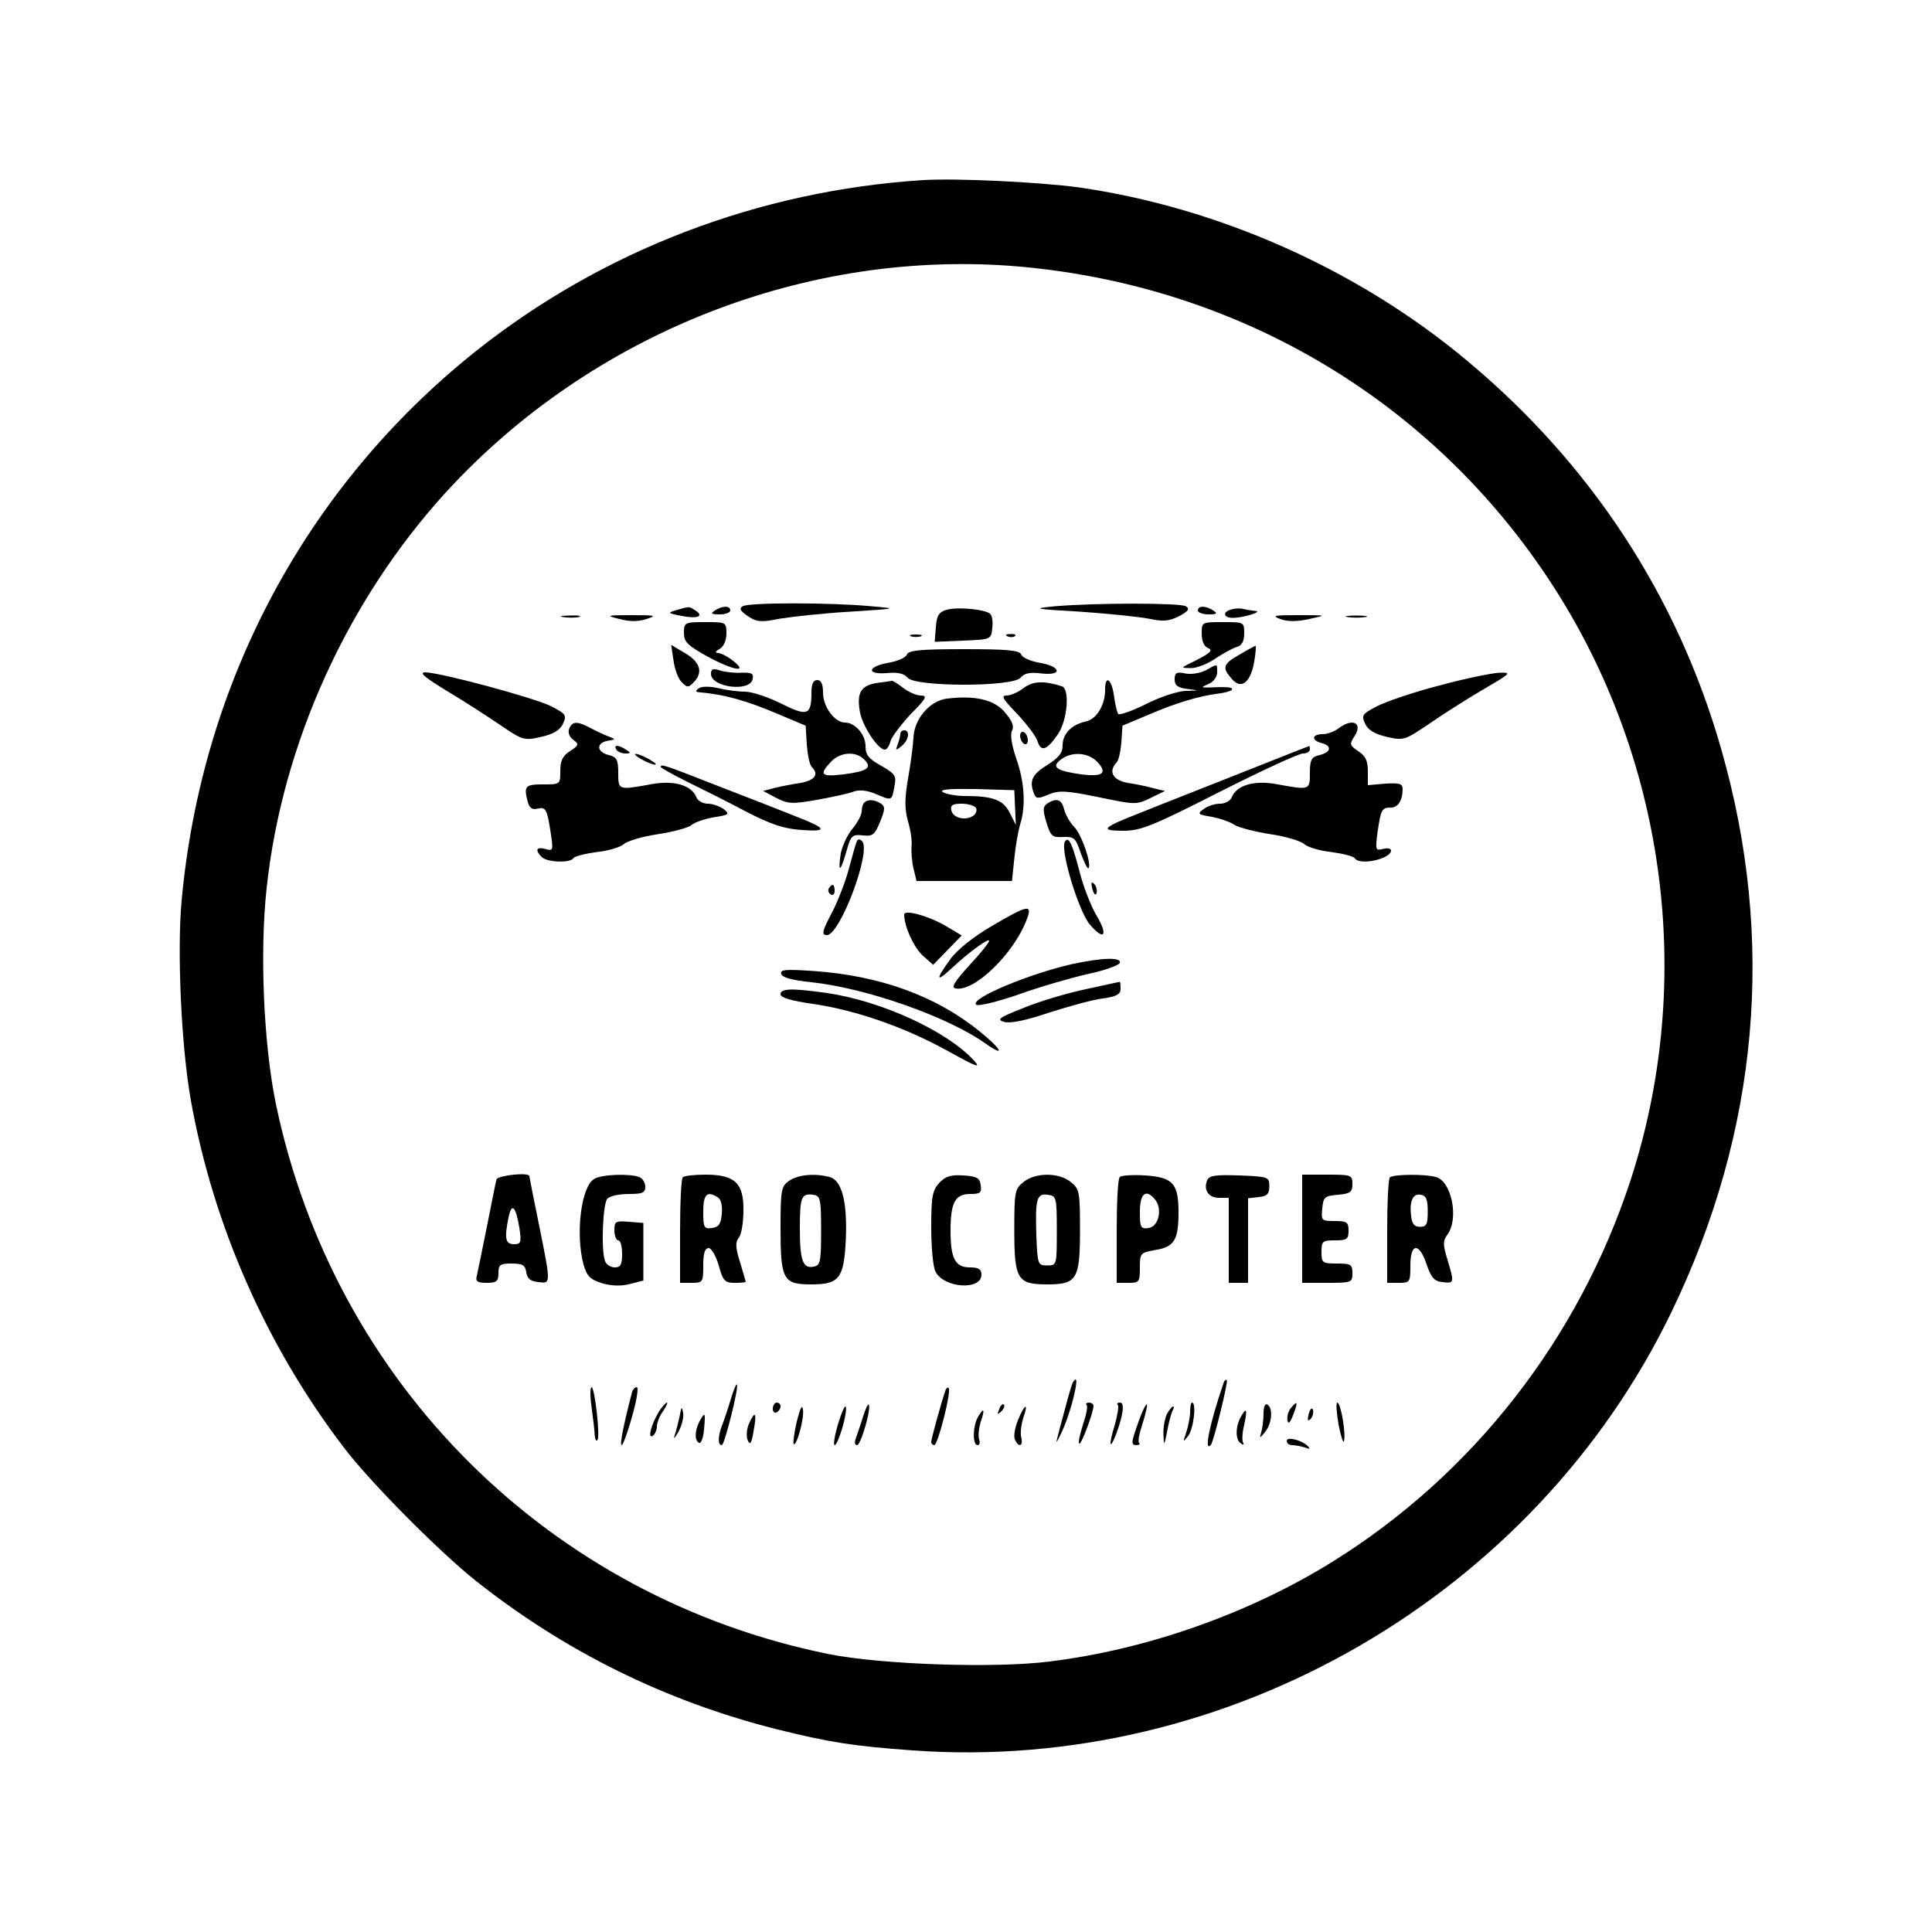 <?xml version="1.0" standalone="no"?>
<!DOCTYPE svg PUBLIC "-//W3C//DTD SVG 20010904//EN"
 "http://www.w3.org/TR/2001/REC-SVG-20010904/DTD/svg10.dtd">
<svg version="1.0" xmlns="http://www.w3.org/2000/svg"
 width="500pt" height="500pt" viewBox="0 0 500 500"
 preserveAspectRatio="xMidYMid meet">

<g transform="translate(0,500) scale(0.1,-0.1)"
fill="#000000" stroke="none">
<path d="M2390 4534 c-426 -27 -831 -182 -1160 -444 -437 -349 -708 -855 -760
-1421 -12 -131 -1 -377 24 -517 58 -324 196 -636 395 -897 68 -90 245 -268
341 -345 232 -184 491 -312 779 -385 141 -35 201 -44 353 -55 816 -59 1609
400 1964 1135 226 468 270 964 128 1458 -113 395 -337 737 -659 1005 -280 234
-641 395 -1003 447 -104 14 -312 24 -402 19z m250 -224 c591 -53 1106 -372
1409 -874 269 -447 332 -995 171 -1490 -134 -410 -408 -762 -772 -988 -214
-133 -479 -227 -732 -258 -142 -18 -433 -8 -570 19 -723 146 -1281 700 -1432
1424 -32 155 -42 394 -24 558 40 374 209 746 465 1026 378 412 936 631 1485
583z"/>
<path d="M1922 3431 c-10 -6 -6 -12 14 -26 23 -15 34 -16 83 -6 31 5 112 14
181 18 124 8 124 8 55 14 -105 10 -318 10 -333 0z"/>
<path d="M2730 3431 c-60 -6 -55 -7 65 -14 72 -5 151 -13 177 -18 38 -8 52 -7
79 6 24 13 29 19 18 26 -15 9 -232 9 -339 0z"/>
<path d="M1750 3421 c-23 -7 -22 -8 14 -15 41 -8 59 -1 36 14 -17 11 -15 11
-50 1z"/>
<path d="M1850 3420 c-12 -8 -9 -10 13 -10 15 0 27 5 27 10 0 13 -20 13 -40 0z"/>
<path d="M2450 3422 c-20 -6 -26 -15 -28 -45 l-3 -38 73 3 c72 3 73 3 76 32 2
16 0 32 -5 37 -12 12 -84 19 -113 11z"/>
<path d="M3100 3420 c0 -5 12 -10 28 -10 21 0 24 2 12 10 -20 13 -40 13 -40 0z"/>
<path d="M3188 3423 c-26 -6 -22 -23 5 -22 29 1 77 17 55 18 -9 1 -22 3 -30 5
-7 2 -21 2 -30 -1z"/>
<path d="M1458 3403 c12 -2 30 -2 40 0 9 3 -1 5 -23 4 -22 0 -30 -2 -17 -4z"/>
<path d="M1603 3398 c26 -7 49 -7 70 0 28 9 24 10 -38 10 -66 0 -68 -1 -32
-10z"/>
<path d="M3313 3398 c19 -7 44 -7 75 0 47 10 47 10 -28 10 -62 0 -70 -1 -47
-10z"/>
<path d="M3488 3403 c12 -2 32 -2 45 0 12 2 2 4 -23 4 -25 0 -35 -2 -22 -4z"/>
<path d="M1770 3362 c0 -23 9 -32 59 -60 68 -37 110 -45 68 -12 -14 11 -31 20
-39 20 -8 1 -7 4 5 11 10 6 17 22 17 39 0 30 -1 30 -55 30 -53 0 -55 -1 -55
-28z"/>
<path d="M3110 3360 c0 -19 6 -33 16 -37 16 -6 5 -15 -51 -42 -18 -9 -18 -10
6 -10 14 -1 42 10 62 23 19 13 44 27 56 31 15 4 21 15 21 36 0 29 -1 29 -55
29 -55 0 -55 0 -55 -30z"/>
<path d="M2358 3353 c6 -2 18 -2 25 0 6 3 1 5 -13 5 -14 0 -19 -2 -12 -5z"/>
<path d="M2608 3353 c7 -3 16 -2 19 1 4 3 -2 6 -13 5 -11 0 -14 -3 -6 -6z"/>
<path d="M1743 3291 c3 -22 12 -48 21 -56 14 -15 18 -15 31 -1 25 25 18 52
-21 75 l-37 22 6 -40z"/>
<path d="M3208 3306 c-43 -24 -46 -34 -20 -63 24 -29 49 -9 58 45 4 23 5 42 3
41 -2 -1 -21 -11 -41 -23z"/>
<path d="M2347 3306 c-3 -8 -24 -17 -46 -21 -55 -9 -61 -31 -7 -27 29 3 46 -1
55 -12 20 -24 272 -24 292 0 10 12 25 15 55 11 56 -6 49 19 -7 28 -22 4 -43
13 -46 21 -4 11 -35 14 -148 14 -113 0 -144 -3 -148 -14z"/>
<path d="M3120 3265 c-14 -7 -37 -11 -52 -8 -23 5 -28 2 -28 -15 0 -16 8 -22
33 -25 32 -4 32 -4 -5 -5 -21 -1 -67 -16 -102 -34 -36 -18 -68 -29 -72 -26 -3
4 -8 25 -11 47 -6 44 -23 56 -23 16 0 -39 -21 -75 -49 -82 -38 -8 -61 -32 -61
-62 0 -20 -10 -32 -40 -51 -39 -24 -47 -41 -34 -74 5 -13 10 -14 38 -2 27 11
45 10 129 -7 95 -20 98 -20 135 -2 l37 18 -30 7 c-16 5 -47 11 -67 14 -38 7
-50 29 -29 52 6 5 11 29 13 52 l3 44 69 29 c72 31 131 48 179 54 16 2 31 6 34
9 7 7 -7 9 -52 7 -28 -1 -28 0 -7 9 12 5 22 18 22 30 0 23 2 23 -30 5z m-280
-237 c27 -29 14 -39 -42 -32 -64 9 -78 19 -53 38 29 22 71 19 95 -6z"/>
<path d="M1840 3256 c0 -35 102 -48 108 -13 3 14 -3 17 -30 16 -18 -1 -43 2
-55 6 -18 6 -23 3 -23 -9z"/>
<path d="M1158 3211 c45 -27 107 -67 139 -89 56 -38 60 -39 104 -29 31 7 49
18 56 34 10 22 8 25 -30 45 -44 22 -285 87 -326 88 -18 0 -2 -13 57 -49z"/>
<path d="M3725 3226 c-66 -17 -139 -42 -162 -54 -38 -20 -40 -23 -30 -45 7
-16 25 -27 56 -34 44 -10 46 -9 110 34 36 25 99 65 140 89 72 42 74 44 41 43
-19 -1 -89 -15 -155 -33z"/>
<path d="M2100 3208 c0 -59 -10 -63 -78 -29 -34 17 -76 31 -94 31 -18 0 -49 4
-69 9 -21 5 -43 5 -50 0 -8 -5 -9 -9 -4 -10 70 -6 127 -22 211 -58 l69 -29 3
-49 c2 -26 7 -52 13 -58 19 -19 8 -34 -28 -41 -21 -3 -51 -9 -68 -13 l-30 -8
34 -18 c31 -16 42 -16 105 -5 39 7 81 16 94 21 15 6 35 4 59 -6 42 -18 41 -18
48 21 5 26 2 31 -34 52 -33 18 -41 28 -41 51 0 30 -27 61 -53 61 -27 0 -57 41
-57 77 0 23 -5 33 -15 33 -10 0 -15 -10 -15 -32z m137 -174 c21 -21 8 -30 -54
-38 -58 -7 -64 -1 -33 32 24 26 65 29 87 6z"/>
<path d="M2273 3233 c-44 -6 -56 -24 -48 -73 6 -38 47 -100 65 -100 5 0 12 10
15 23 4 12 28 43 53 70 39 39 43 47 25 47 -11 0 -32 9 -46 20 -14 11 -27 19
-29 18 -1 0 -17 -3 -35 -5z"/>
<path d="M2650 3220 c-14 -11 -34 -20 -45 -20 -15 0 -10 -9 27 -47 25 -27 49
-58 53 -71 9 -29 24 -24 53 18 25 37 31 118 10 124 -47 15 -75 13 -98 -4z"/>
<path d="M2451 3192 c-44 -5 -85 -52 -87 -101 -1 -20 -7 -67 -14 -106 -9 -52
-9 -79 0 -111 7 -23 11 -52 9 -65 -1 -13 1 -39 5 -56 l8 -33 123 0 124 0 6 58
c3 31 10 71 15 88 15 47 12 109 -10 171 -12 36 -16 61 -11 72 6 11 1 25 -18
47 -27 33 -77 45 -150 36z m176 -282 l2 -45 -16 32 c-17 33 -43 43 -117 43
-22 0 -48 5 -56 10 -10 7 16 9 85 8 l100 -3 2 -45z m-101 -1 c3 -6 0 -15 -7
-20 -21 -14 -53 -6 -57 14 -3 13 3 17 27 17 16 0 33 -5 37 -11z"/>
<path d="M1473 3114 c-4 -10 1 -22 11 -29 15 -11 14 -14 -9 -29 -19 -12 -25
-25 -25 -51 0 -35 0 -35 -45 -35 -46 0 -50 -4 -39 -46 4 -15 12 -20 24 -17 22
6 26 -1 35 -61 7 -47 7 -49 -14 -43 -23 6 -27 -3 -9 -21 14 -14 74 -16 82 -3
3 5 31 12 61 16 30 3 61 13 69 20 8 8 47 20 88 26 40 6 80 17 88 24 8 7 34 16
58 20 39 6 41 8 25 21 -10 7 -28 14 -41 14 -12 0 -25 7 -29 15 -12 33 -59 47
-120 35 -83 -15 -83 -15 -83 30 0 34 -4 41 -25 46 -31 8 -33 31 -2 37 21 3 21
4 2 11 -11 4 -32 14 -47 22 -34 18 -47 18 -55 -2z"/>
<path d="M3464 3115 c-10 -8 -29 -15 -41 -15 -28 0 -30 -16 -3 -23 28 -7 25
-24 -5 -31 -21 -5 -25 -12 -25 -46 0 -45 0 -45 -83 -30 -61 12 -108 -2 -120
-35 -4 -8 -17 -15 -30 -15 -13 0 -32 -6 -42 -14 -17 -12 -15 -14 21 -20 21 -4
48 -13 59 -21 12 -7 54 -18 94 -24 40 -6 79 -18 87 -26 8 -7 39 -17 69 -20 30
-4 58 -11 61 -16 12 -20 94 -2 94 20 0 5 -9 7 -21 4 -19 -5 -20 -3 -14 43 9
60 11 64 35 64 18 0 30 19 30 48 0 14 -8 16 -45 14 l-45 -4 0 36 c0 27 -6 40
-25 52 -22 15 -23 18 -10 38 23 35 -4 49 -41 21z"/>
<path d="M2330 3101 c0 -5 -3 -18 -7 -28 -6 -16 -5 -16 10 -4 19 15 23 41 7
41 -5 0 -10 -4 -10 -9z"/>
<path d="M2640 3096 c0 -8 5 -18 10 -21 6 -3 10 1 10 9 0 8 -4 18 -10 21 -5 3
-10 -1 -10 -9z"/>
<path d="M1595 3060 c3 -5 14 -10 23 -10 15 0 15 2 2 10 -20 13 -33 13 -25 0z"/>
<path d="M3210 2999 c-96 -38 -211 -83 -255 -101 -103 -40 -111 -48 -48 -48
45 0 75 12 248 100 109 55 206 100 217 100 10 0 18 5 18 10 0 6 -1 10 -2 9 -2
0 -82 -32 -178 -70z"/>
<path d="M1660 3035 c14 -8 30 -14 35 -14 6 0 -1 6 -15 14 -14 8 -29 14 -35
14 -5 0 1 -6 15 -14z"/>
<path d="M1710 3015 c0 -2 30 -19 68 -38 37 -18 105 -52 152 -77 66 -34 99
-45 145 -48 69 -5 65 4 -15 35 -30 12 -119 47 -197 77 -143 56 -153 60 -153
51z"/>
<path d="M2237 2923 c-4 -3 -7 -14 -7 -23 0 -9 -11 -29 -24 -45 -13 -15 -26
-44 -30 -63 -8 -52 -1 -50 14 3 12 43 15 46 43 43 26 -3 31 2 45 36 13 32 13
39 1 47 -17 10 -33 11 -42 2z"/>
<path d="M2711 2921 c-12 -8 -13 -16 -3 -49 11 -36 15 -40 44 -38 28 1 32 -3
45 -42 9 -24 17 -41 20 -39 9 10 -18 88 -37 107 -11 11 -22 31 -26 45 -6 26
-19 31 -43 16z"/>
<path d="M2216 2819 c-3 -8 -12 -41 -21 -74 -9 -32 -28 -80 -41 -105 -26 -49
-29 -60 -14 -60 34 0 116 218 91 243 -7 7 -12 6 -15 -4z"/>
<path d="M2756 2822 c-13 -21 35 -179 64 -214 38 -45 49 -29 17 24 -14 24 -33
73 -42 108 -20 77 -29 97 -39 82z"/>
<path d="M2827 2699 c4 -13 8 -18 11 -10 2 7 -1 18 -6 23 -8 8 -9 4 -5 -13z"/>
<path d="M2145 2701 c-3 -5 -1 -12 5 -16 5 -3 10 1 10 9 0 18 -6 21 -15 7z"/>
<path d="M2566 2603 c-48 -28 -90 -62 -107 -86 -39 -54 -37 -61 6 -21 43 40
95 78 95 69 0 -4 -23 -33 -52 -64 -39 -43 -47 -57 -35 -59 48 -10 151 90 184
178 16 41 4 39 -91 -17z"/>
<path d="M2340 2633 c0 -30 24 -83 47 -105 l28 -25 37 38 37 38 -42 25 c-45
26 -107 43 -107 29z"/>
<path d="M2775 2505 c-111 -25 -265 -89 -249 -105 5 -5 54 7 109 26 55 20 136
43 179 53 44 9 82 23 84 29 5 15 -44 14 -123 -3z"/>
<path d="M2022 2479 c3 -9 29 -16 78 -21 141 -15 353 -89 451 -159 53 -37 41
-14 -16 32 -112 91 -257 144 -429 156 -74 5 -88 4 -84 -8z"/>
<path d="M2810 2440 c-47 -10 -119 -31 -160 -48 -66 -26 -72 -31 -50 -37 17
-4 58 5 117 25 50 16 112 33 137 36 36 5 46 11 46 25 0 11 -1 19 -2 18 -2 0
-41 -9 -88 -19z"/>
<path d="M2020 2427 c0 -9 28 -17 83 -25 112 -16 240 -61 350 -122 76 -42 87
-46 67 -24 -70 76 -240 154 -380 174 -90 13 -120 12 -120 -3z"/>
<path d="M1285 1948 c-2 -7 -13 -62 -25 -123 -12 -60 -24 -118 -26 -127 -4
-14 1 -18 25 -18 26 0 31 4 31 25 0 22 4 25 34 25 28 0 35 -4 38 -22 2 -17 11
-24 31 -26 33 -4 33 -6 2 148 -14 68 -25 124 -25 126 0 11 -81 2 -85 -8z m59
-125 c6 -39 4 -43 -14 -43 -22 0 -25 15 -14 69 8 40 19 29 28 -26z"/>
<path d="M1538 1949 c-34 -19 -49 -142 -28 -221 9 -31 17 -39 48 -49 24 -7 50
-8 72 -2 l35 9 0 75 0 74 -37 3 c-35 3 -38 1 -38 -22 0 -14 5 -26 10 -26 6 0
10 -16 10 -35 0 -28 -4 -35 -19 -35 -10 0 -22 7 -25 16 -11 28 -6 150 6 162 7
7 31 12 55 12 36 0 43 3 43 19 0 10 -7 22 -16 25 -24 9 -97 7 -116 -5z"/>
<path d="M1767 1953 c-4 -3 -7 -66 -7 -140 l0 -133 30 0 c29 0 30 2 30 45 0
31 4 45 14 45 7 0 19 -20 26 -45 11 -40 16 -45 41 -45 16 0 29 1 29 3 0 1 -7
24 -15 51 -12 38 -12 52 -3 63 7 8 12 40 12 70 1 71 -22 93 -98 93 -29 0 -56
-3 -59 -7z m91 -52 c8 -5 12 -22 10 -42 -2 -26 -8 -35 -25 -37 -21 -3 -23 1
-23 42 0 46 10 55 38 37z"/>
<path d="M2042 1944 c-20 -14 -22 -23 -22 -123 0 -133 7 -145 79 -145 73 0 85
15 90 116 4 98 -10 153 -42 162 -39 10 -82 6 -105 -10z m83 -129 c0 -80 -2
-90 -19 -93 -28 -6 -36 15 -36 99 0 82 4 91 35 87 18 -3 20 -10 20 -93z"/>
<path d="M2431 1939 c-18 -20 -21 -35 -21 -117 0 -51 5 -102 11 -113 22 -43
119 -49 119 -8 0 14 -7 19 -30 19 -38 0 -50 23 -50 95 0 73 12 95 51 95 26 0
30 3 27 23 -2 18 -10 23 -45 25 -32 2 -46 -2 -62 -19z"/>
<path d="M2649 1941 c-23 -18 -24 -26 -24 -125 0 -127 8 -140 85 -140 77 0 85
13 85 140 0 99 -1 107 -24 125 -30 25 -92 25 -122 0z m86 -126 c0 -89 0 -90
-25 -90 -24 0 -25 2 -28 79 -3 94 1 108 30 104 22 -3 23 -7 23 -93z"/>
<path d="M2898 1954 c-5 -4 -8 -67 -8 -141 l0 -133 30 0 c28 0 30 2 30 39 0
38 1 39 40 46 49 8 60 26 60 97 0 75 -14 91 -86 96 -33 2 -62 0 -66 -4z m91
-58 c20 -24 10 -70 -16 -74 -21 -3 -23 1 -23 42 0 48 16 60 39 32z"/>
<path d="M3124 1945 c-10 -25 4 -45 31 -45 l25 0 0 -110 0 -110 25 0 25 0 0
109 0 110 28 3 c21 2 27 8 27 28 0 24 -2 25 -78 28 -62 2 -78 0 -83 -13z"/>
<path d="M3370 1820 l0 -140 65 0 c63 0 65 1 65 25 0 23 -4 25 -40 25 -38 0
-40 2 -40 30 0 28 3 30 35 30 31 0 35 3 35 25 0 22 -4 25 -36 25 -34 0 -35 1
-32 33 3 29 6 32 41 35 32 3 37 7 37 28 0 23 -3 24 -65 24 l-65 0 0 -140z"/>
<path d="M3597 1953 c-4 -3 -7 -66 -7 -140 l0 -133 30 0 c29 0 30 2 30 45 0
59 23 60 42 3 12 -35 20 -44 41 -46 31 -4 31 -2 13 58 -12 39 -12 49 0 65 30
41 11 138 -30 149 -29 8 -111 7 -119 -1z m98 -88 c0 -33 -3 -40 -20 -40 -15 0
-21 8 -23 28 -5 39 5 59 25 55 14 -2 18 -13 18 -43z"/>
<path d="M2777 1423 c-3 -4 -12 -36 -21 -70 -9 -34 -19 -70 -21 -80 -3 -10 2
-2 11 17 28 58 53 169 31 133z"/>
<path d="M3166 1419 c-36 -105 -51 -180 -32 -158 7 9 45 163 41 167 -2 3 -7
-1 -9 -9z"/>
<path d="M1891 1378 c-7 -24 -17 -53 -22 -66 -11 -28 -12 -52 -1 -52 7 0 45
151 39 157 -2 2 -9 -16 -16 -39z"/>
<path d="M1531 1358 c4 -29 8 -62 8 -72 1 -11 4 -17 7 -13 8 8 -7 137 -15 137
-4 0 -4 -24 0 -52z"/>
<path d="M1636 1398 c-22 -84 -33 -138 -27 -138 3 0 16 34 27 75 12 41 17 75
12 75 -5 0 -10 -6 -12 -12z"/>
<path d="M2446 1399 c-11 -32 -36 -123 -36 -131 0 -4 4 -8 8 -8 9 0 45 140 37
148 -2 3 -7 -1 -9 -9z"/>
<path d="M1706 1348 c-20 -33 -31 -72 -17 -64 6 4 11 15 11 24 0 10 7 28 16
40 8 12 13 22 10 22 -3 0 -12 -10 -20 -22z"/>
<path d="M2000 1354 c0 -8 5 -12 10 -9 6 3 10 10 10 16 0 5 -4 9 -10 9 -5 0
-10 -7 -10 -16z"/>
<path d="M2062 1321 c-7 -30 -10 -56 -8 -58 7 -8 28 66 24 89 -2 15 -7 4 -16
-31z"/>
<path d="M2169 1315 c-9 -30 -13 -55 -9 -55 9 0 34 85 29 99 -2 6 -11 -14 -20
-44z"/>
<path d="M2233 1332 c-6 -20 -15 -45 -18 -54 -4 -10 -3 -18 3 -18 10 0 38 97
30 105 -2 2 -9 -13 -15 -33z"/>
<path d="M2586 1353 c-6 -14 -5 -15 5 -6 7 7 10 15 7 18 -3 3 -9 -2 -12 -12z"/>
<path d="M2812 1364 c4 -3 -1 -26 -9 -50 -8 -25 -13 -47 -10 -50 5 -5 37 81
37 98 0 4 -5 8 -12 8 -6 0 -9 -3 -6 -6z"/>
<path d="M2893 1364 c3 -3 -1 -27 -8 -52 -16 -51 -14 -68 3 -25 19 51 23 83
11 83 -7 0 -10 -3 -6 -6z"/>
<path d="M2947 1322 c-20 -56 -21 -62 -5 -62 6 0 9 3 6 6 -4 3 1 26 9 50 8 25
13 47 11 49 -2 3 -12 -17 -21 -43z"/>
<path d="M3080 1346 c0 -14 -5 -37 -10 -53 -9 -26 -9 -27 5 -9 14 18 22 86 10
86 -3 0 -5 -11 -5 -24z"/>
<path d="M3270 1341 c0 -16 -3 -38 -6 -48 -5 -16 -4 -16 10 1 18 22 21 62 6
71 -6 4 -10 -6 -10 -24z"/>
<path d="M3340 1355 c-6 -8 -10 -21 -8 -31 2 -11 7 -6 15 15 13 34 11 38 -7
16z"/>
<path d="M3464 1314 c6 -30 12 -50 14 -44 6 17 -8 100 -17 100 -4 0 -2 -25 3
-56z"/>
<path d="M1759 1335 c-4 -16 -9 -39 -13 -50 -4 -11 0 -7 9 8 9 16 15 38 13 50
-3 18 -5 17 -9 -8z"/>
<path d="M2635 1326 c-8 -19 -12 -42 -9 -50 9 -23 23 -20 17 4 -3 11 0 33 5
50 15 41 4 38 -13 -4z"/>
<path d="M3020 1341 c-5 -11 -10 -35 -9 -53 1 -31 2 -31 10 10 4 23 11 47 14
52 3 6 4 10 1 10 -3 0 -10 -9 -16 -19z"/>
<path d="M3387 1341 c-4 -17 -3 -21 5 -13 5 5 8 16 6 23 -3 8 -7 3 -11 -10z"/>
<path d="M2530 1331 c-13 -25 -13 -71 0 -71 5 0 7 7 4 15 -3 8 -1 28 4 45 12
34 8 40 -8 11z"/>
<path d="M3210 1331 c-13 -26 -13 -58 2 -67 6 -4 8 -3 5 3 -3 5 -2 26 3 46 9
41 6 47 -10 18z"/>
<path d="M1810 1321 c-12 -24 -13 -48 -1 -55 5 -3 11 12 13 34 4 45 3 48 -12
21z"/>
<path d="M1939 1317 c-7 -15 -8 -34 -4 -44 6 -14 10 -9 15 22 9 48 5 57 -11
22z"/>
<path d="M3330 1271 c0 -6 6 -11 14 -11 8 0 23 -3 33 -6 12 -5 15 -4 8 3 -15
16 -55 26 -55 14z"/>
</g>
</svg>
